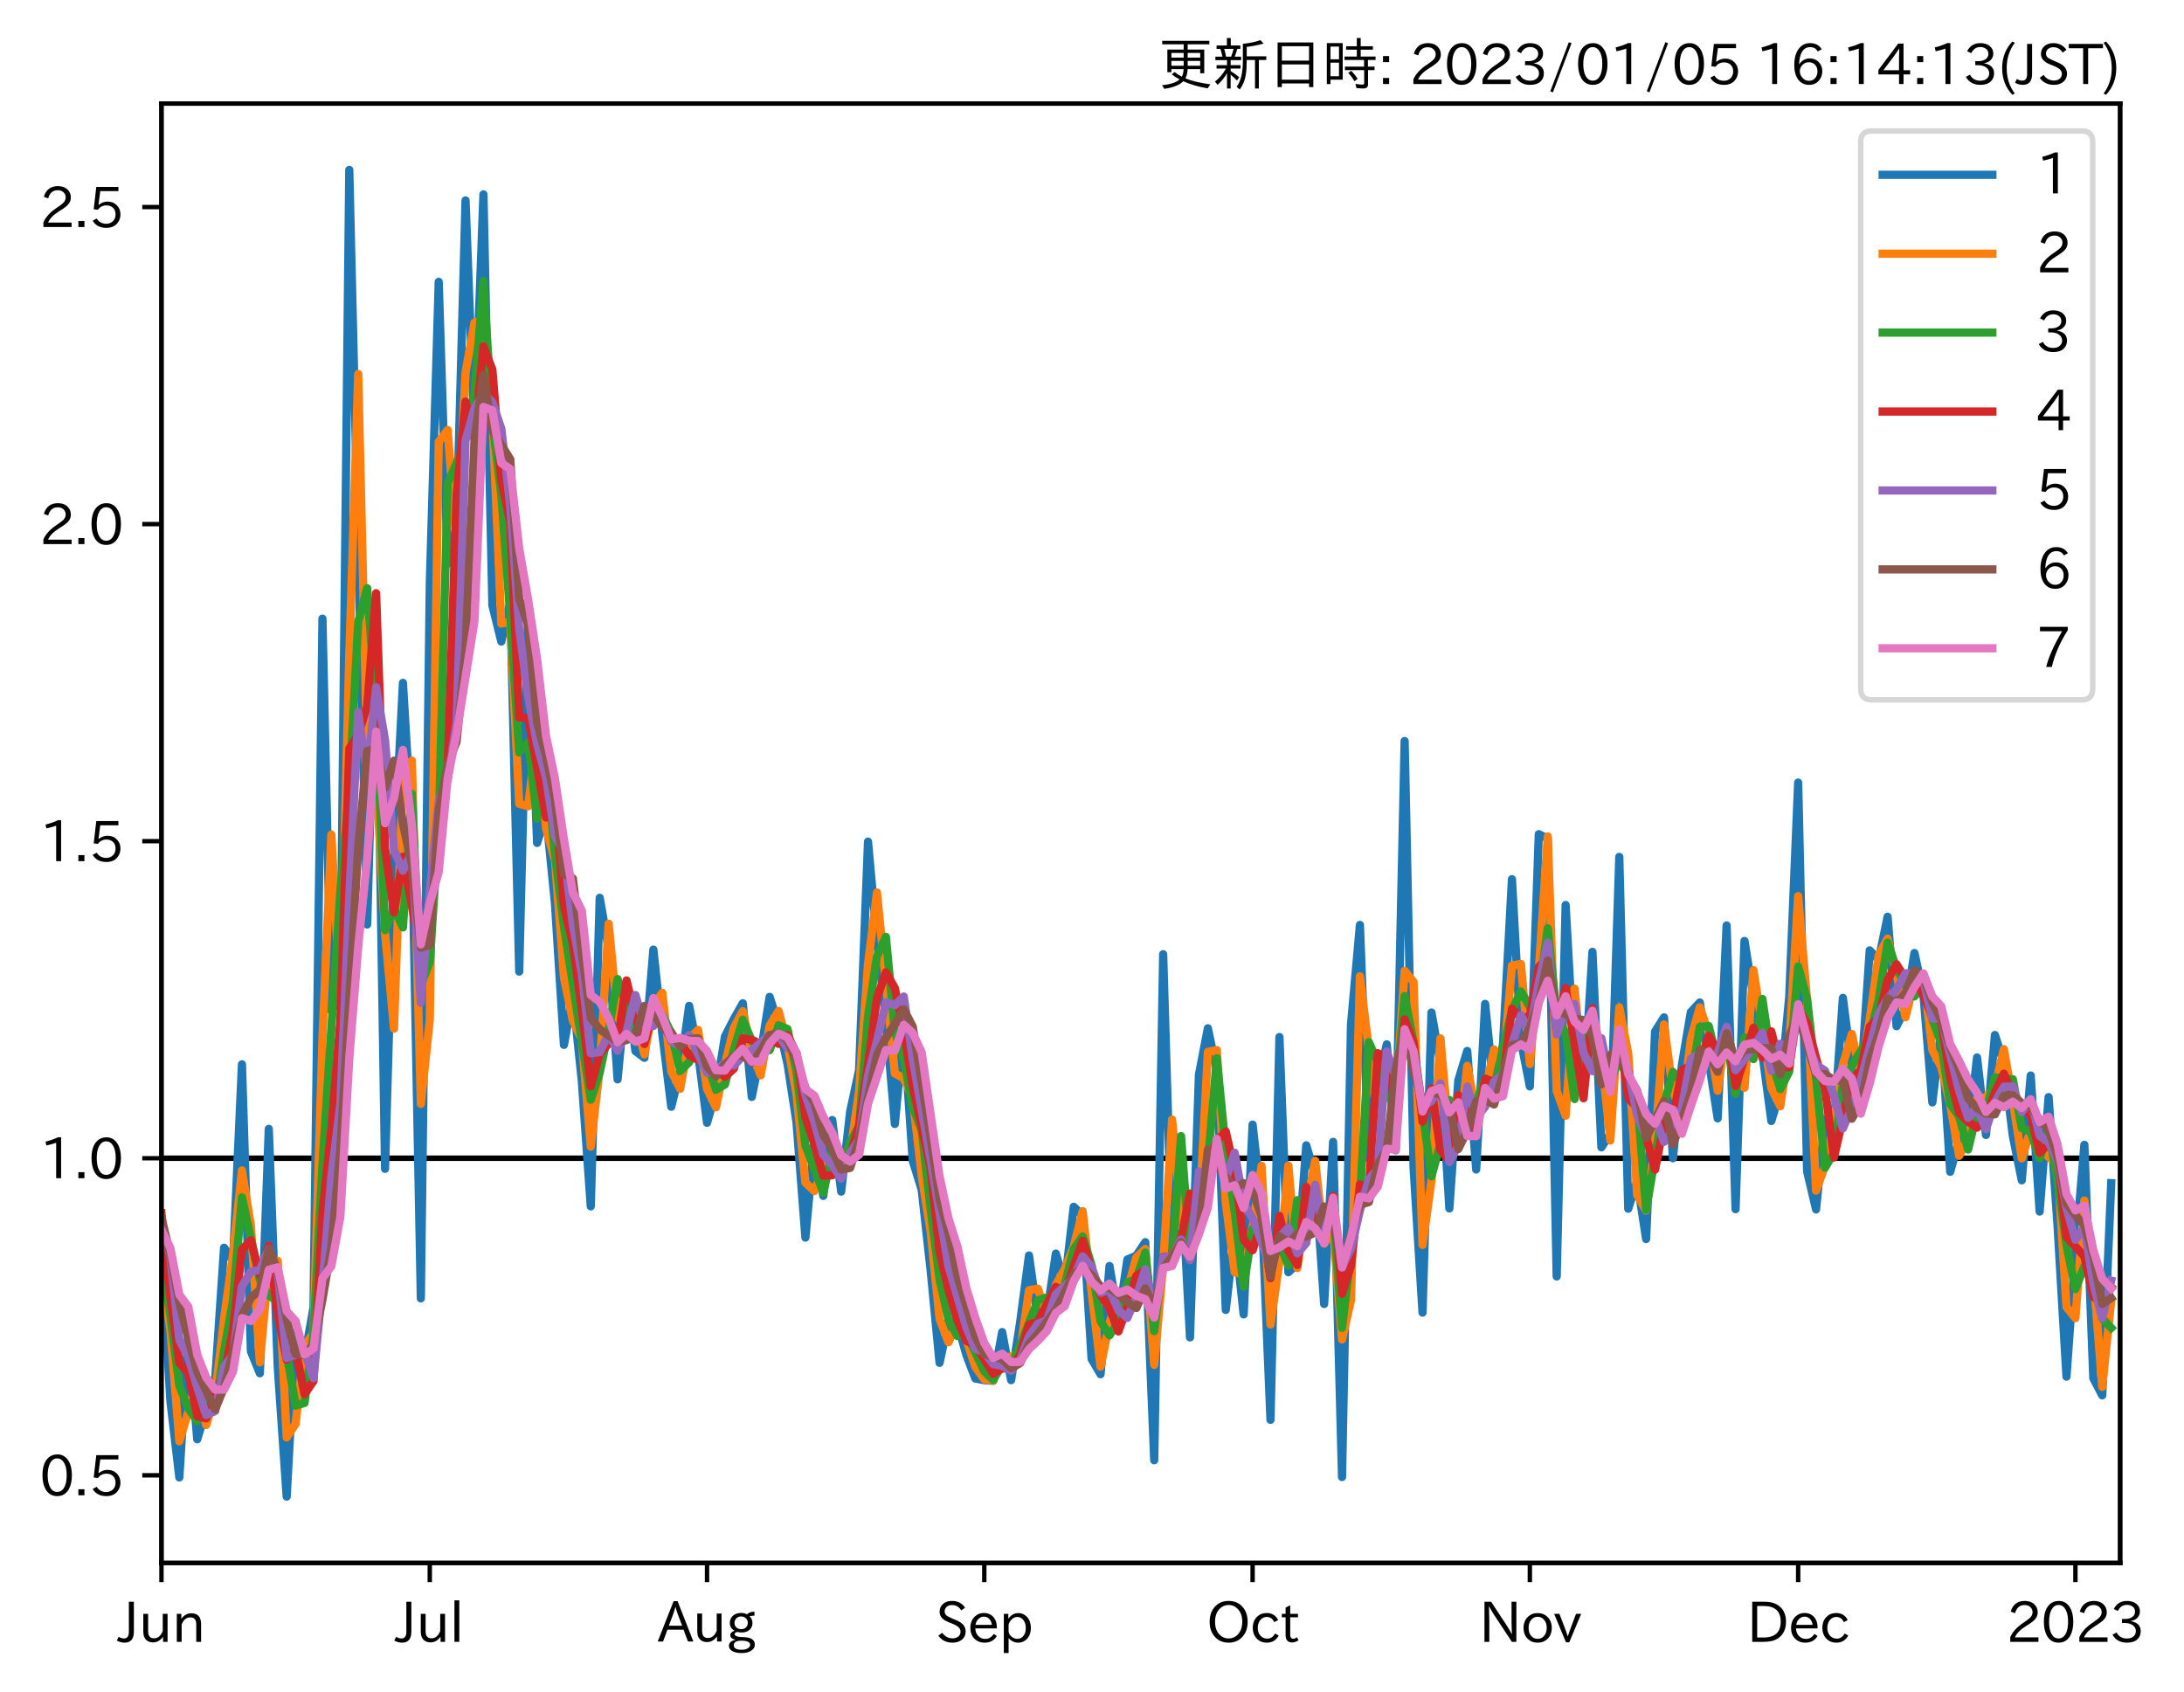 <?xml version="1.0" encoding="utf-8" standalone="no"?>
<!DOCTYPE svg PUBLIC "-//W3C//DTD SVG 1.1//EN"
  "http://www.w3.org/Graphics/SVG/1.1/DTD/svg11.dtd">
<svg xmlns:xlink="http://www.w3.org/1999/xlink" width="398.203pt" height="308.582pt" viewBox="0 0 398.203 308.582" xmlns="http://www.w3.org/2000/svg" version="1.1">
 <defs>
  <style type="text/css">*{stroke-linejoin: round; stroke-linecap: butt}</style>
 </defs>
 <g id="figure_1">
  <g id="patch_1">
   <path d="M 0 308.582 
L 398.203 308.582 
L 398.203 0 
L 0 0 
z
" style="fill: #ffffff"/>
  </g>
  <g id="axes_1">
   <g id="patch_2">
    <path d="M 29.439 284.991 
L 386.559 284.991 
L 386.559 18.879 
L 29.439 18.879 
z
" style="fill: #ffffff"/>
   </g>
   <g id="line2d_1">
    <path d="M 29.439 211.199 
L 386.559 211.199 
" clip-path="url(#p2ec89628b9)" style="fill: none; stroke: #000000; stroke-linecap: square"/>
   </g>
   <g id="matplotlib.axis_1">
    <g id="xtick_1">
     <g id="line2d_2">
      <defs>
       <path id="m085fdd98e3" d="M 0 0 
L 0 3.5 
" style="stroke: #000000; stroke-width: 0.8"/>
      </defs>
      <g>
       <use xlink:href="#m085fdd98e3" x="29.439" y="284.991" style="stroke: #000000; stroke-width: 0.8"/>
      </g>
     </g>
     <g id="text_1">
      <!-- Jun -->
      <g transform="translate(21.499 299.482) scale(0.1 -0.1)">
       <defs>
        <path id="IPAexGothic-4a" d="M 1819 4634 
L 1819 1234 
Q 1819 -31 763 -31 
Q 303 -31 -125 209 
L 84 644 
Q 378 447 694 447 
Q 1250 447 1250 1203 
L 1250 4634 
L 1819 4634 
z
" transform="scale(0.016)"/>
        <path id="IPAexGothic-75" d="M 3284 63 
L 2772 63 
L 2772 644 
Q 2300 0 1625 0 
Q 1072 0 763 375 
Q 519 678 519 1241 
L 519 3250 
L 1069 3250 
L 1069 1259 
Q 1069 466 1734 466 
Q 2406 466 2734 1291 
L 2734 3250 
L 3284 3250 
L 3284 63 
z
" transform="scale(0.016)"/>
        <path id="IPAexGothic-6e" d="M 3328 63 
L 2778 63 
L 2778 2041 
Q 2778 2853 2106 2853 
Q 1428 2853 1113 2041 
L 1113 63 
L 563 63 
L 563 3250 
L 1075 3250 
L 1075 2675 
Q 1525 3316 2222 3316 
Q 3328 3316 3328 2072 
L 3328 63 
z
" transform="scale(0.016)"/>
       </defs>
       <use xlink:href="#IPAexGothic-4a"/>
       <use xlink:href="#IPAexGothic-75" x="37.988"/>
       <use xlink:href="#IPAexGothic-6e" x="98.389"/>
      </g>
     </g>
    </g>
    <g id="xtick_2">
     <g id="line2d_3">
      <g>
       <use xlink:href="#m085fdd98e3" x="78.36" y="284.991" style="stroke: #000000; stroke-width: 0.8"/>
      </g>
     </g>
     <g id="text_2">
      <!-- Jul -->
      <g transform="translate(72.09 299.482) scale(0.1 -0.1)">
       <defs>
        <path id="IPAexGothic-6c" d="M 1131 63 
L 581 63 
L 581 4794 
L 1131 4794 
L 1131 63 
z
" transform="scale(0.016)"/>
       </defs>
       <use xlink:href="#IPAexGothic-4a"/>
       <use xlink:href="#IPAexGothic-75" x="37.988"/>
       <use xlink:href="#IPAexGothic-6c" x="98.389"/>
      </g>
     </g>
    </g>
    <g id="xtick_3">
     <g id="line2d_4">
      <g>
       <use xlink:href="#m085fdd98e3" x="128.911" y="284.991" style="stroke: #000000; stroke-width: 0.8"/>
      </g>
     </g>
     <g id="text_3">
      <!-- Aug -->
      <g transform="translate(119.929 299.424) scale(0.1 -0.1)">
       <defs>
        <path id="IPAexGothic-41" d="M 4056 63 
L 3444 63 
L 2938 1409 
L 1100 1409 
L 603 63 
L -6 63 
L 1806 4666 
L 2259 4666 
L 4056 63 
z
M 2778 1863 
L 2316 3078 
Q 2125 3588 2028 4000 
L 2009 4000 
Q 1897 3563 1716 3078 
L 1263 1863 
L 2778 1863 
z
" transform="scale(0.016)"/>
        <path id="IPAexGothic-67" d="M 1331 1150 
Q 1006 1122 1006 900 
Q 1006 613 1763 575 
L 2131 556 
Q 3303 497 3303 -294 
Q 3303 -700 2925 -959 
Q 2519 -1253 1794 -1253 
Q 1138 -1253 738 -1028 
Q 353 -809 353 -428 
Q 353 84 1075 247 
L 1075 269 
Q 506 413 506 778 
Q 506 1116 994 1297 
Q 456 1575 456 2181 
Q 456 2650 769 2963 
Q 1128 3322 1738 3322 
Q 2125 3322 2422 3153 
Q 2650 3453 3259 3463 
L 3259 3013 
Q 2838 3003 2703 2938 
Q 3034 2613 3034 2169 
Q 3034 1728 2734 1425 
Q 2400 1094 1813 1094 
Q 1563 1094 1331 1150 
z
M 1734 2919 
Q 1409 2919 1197 2706 
Q 988 2497 988 2181 
Q 988 1872 1184 1684 
Q 1397 1472 1756 1472 
Q 2094 1472 2297 1678 
Q 2503 1881 2503 2203 
Q 2503 2497 2297 2700 
Q 2081 2919 1734 2919 
z
M 1753 159 
Q 903 159 903 -366 
Q 903 -875 1800 -875 
Q 2378 -875 2638 -606 
Q 2772 -481 2772 -313 
Q 2772 159 1753 159 
z
" transform="scale(0.016)"/>
       </defs>
       <use xlink:href="#IPAexGothic-41"/>
       <use xlink:href="#IPAexGothic-75" x="63.721"/>
       <use xlink:href="#IPAexGothic-67" x="124.121"/>
      </g>
     </g>
    </g>
    <g id="xtick_4">
     <g id="line2d_5">
      <g>
       <use xlink:href="#m085fdd98e3" x="179.462" y="284.991" style="stroke: #000000; stroke-width: 0.8"/>
      </g>
     </g>
     <g id="text_4">
      <!-- Sep -->
      <g transform="translate(170.587 299.482) scale(0.1 -0.1)">
       <defs>
        <path id="IPAexGothic-53" d="M 2919 3641 
Q 2563 4259 1853 4259 
Q 1453 4259 1213 4009 
Q 1028 3803 1028 3534 
Q 1028 3238 1266 3047 
Q 1444 2913 1984 2688 
L 2200 2597 
Q 2925 2306 3191 1953 
Q 3422 1644 3422 1259 
Q 3422 644 2969 288 
Q 2559 -31 1931 -31 
Q 881 -31 313 766 
L 753 1100 
Q 1203 459 1938 459 
Q 2288 459 2534 625 
Q 2841 847 2841 1216 
Q 2841 1503 2616 1728 
Q 2375 1959 1728 2206 
L 1541 2278 
Q 453 2694 453 3481 
Q 453 4006 806 4347 
Q 1203 4725 1863 4725 
Q 2841 4725 3359 3956 
L 2919 3641 
z
" transform="scale(0.016)"/>
        <path id="IPAexGothic-65" d="M 863 1594 
Q 891 1041 1209 722 
Q 1534 397 1997 397 
Q 2606 397 2963 966 
L 3322 728 
Q 2869 -31 1931 -31 
Q 1222 -31 766 422 
Q 306 884 306 1641 
Q 306 2444 788 2925 
Q 1216 3353 1856 3353 
Q 2459 3353 2866 2956 
Q 3322 2494 3322 1722 
L 3322 1594 
L 863 1594 
z
M 2756 1997 
Q 2709 2431 2450 2681 
Q 2194 2938 1844 2938 
Q 1438 2938 1150 2591 
Q 953 2356 894 1997 
L 2756 1997 
z
" transform="scale(0.016)"/>
        <path id="IPAexGothic-70" d="M 1075 2688 
Q 1525 3341 2206 3341 
Q 2769 3341 3172 2938 
Q 3641 2469 3641 1644 
Q 3641 841 3178 372 
Q 2775 -31 2200 -31 
Q 1569 -31 1106 497 
L 1106 -1216 
L 563 -1216 
L 563 3250 
L 1075 3250 
L 1075 2688 
z
M 1106 1950 
L 1106 1291 
Q 1106 897 1516 600 
Q 1791 403 2106 403 
Q 2469 403 2725 659 
Q 3066 997 3066 1631 
Q 3066 2200 2784 2559 
Q 2503 2900 2100 2900 
Q 1656 2900 1338 2484 
Q 1106 2184 1106 1950 
z
" transform="scale(0.016)"/>
       </defs>
       <use xlink:href="#IPAexGothic-53"/>
       <use xlink:href="#IPAexGothic-65" x="58.496"/>
       <use xlink:href="#IPAexGothic-70" x="115.381"/>
      </g>
     </g>
    </g>
    <g id="xtick_5">
     <g id="line2d_6">
      <g>
       <use xlink:href="#m085fdd98e3" x="228.383" y="284.991" style="stroke: #000000; stroke-width: 0.8"/>
      </g>
     </g>
     <g id="text_5">
      <!-- Oct -->
      <g transform="translate(219.947 299.482) scale(0.1 -0.1)">
       <defs>
        <path id="IPAexGothic-4f" d="M 2541 4725 
Q 3456 4725 4044 4138 
Q 4709 3472 4709 2331 
Q 4709 1219 4031 550 
Q 3450 -31 2541 -31 
Q 1638 -31 1056 550 
Q 378 1219 378 2356 
Q 378 3469 1044 4138 
Q 1631 4725 2541 4725 
z
M 2541 4266 
Q 1953 4266 1531 3844 
Q 994 3303 994 2350 
Q 994 1391 1531 863 
Q 1947 447 2541 447 
Q 3131 447 3556 863 
Q 4094 1400 4094 2375 
Q 4094 3297 3550 3844 
Q 3138 4266 2541 4266 
z
" transform="scale(0.016)"/>
        <path id="IPAexGothic-63" d="M 3269 784 
Q 2834 -31 1900 -31 
Q 1228 -31 788 409 
Q 313 891 313 1663 
Q 313 2428 788 2913 
Q 1222 3347 1881 3347 
Q 2813 3347 3206 2541 
L 2763 2309 
Q 2484 2900 1900 2900 
Q 1516 2900 1234 2619 
Q 881 2266 881 1650 
Q 881 1069 1222 728 
Q 1522 428 1956 428 
Q 2547 428 2847 1016 
L 3269 784 
z
" transform="scale(0.016)"/>
        <path id="IPAexGothic-74" d="M 2125 241 
Q 1769 -6 1397 -6 
Q 653 -6 653 831 
L 653 2859 
L 219 2859 
L 219 3250 
L 653 3250 
L 653 3966 
L 1178 4228 
L 1178 3250 
L 2063 3250 
L 2063 2859 
L 1178 2859 
L 1178 906 
Q 1178 416 1513 416 
Q 1738 416 1941 588 
L 2125 241 
z
" transform="scale(0.016)"/>
       </defs>
       <use xlink:href="#IPAexGothic-4f"/>
       <use xlink:href="#IPAexGothic-63" x="79.688"/>
       <use xlink:href="#IPAexGothic-74" x="134.082"/>
      </g>
     </g>
    </g>
    <g id="xtick_6">
     <g id="line2d_7">
      <g>
       <use xlink:href="#m085fdd98e3" x="278.934" y="284.991" style="stroke: #000000; stroke-width: 0.8"/>
      </g>
     </g>
     <g id="text_6">
      <!-- Nov -->
      <g transform="translate(269.685 299.482) scale(0.1 -0.1)">
       <defs>
        <path id="IPAexGothic-4e" d="M 4244 63 
L 3731 63 
L 1697 3150 
Q 1466 3500 1141 4097 
L 1116 4097 
L 1128 3797 
Q 1159 2803 1159 2469 
L 1159 63 
L 609 63 
L 609 4634 
L 1366 4634 
L 3113 1978 
Q 3453 1447 3713 966 
L 3738 966 
Q 3694 1897 3694 2469 
L 3694 4634 
L 4244 4634 
L 4244 63 
z
" transform="scale(0.016)"/>
        <path id="IPAexGothic-6f" d="M 1919 3341 
Q 2594 3341 3056 2888 
Q 3531 2413 3531 1638 
Q 3531 888 3066 422 
Q 2609 -31 1919 -31 
Q 1228 -31 781 416 
Q 313 881 313 1656 
Q 313 2413 788 2888 
Q 1241 3341 1919 3341 
z
M 1919 2919 
Q 1519 2919 1241 2631 
Q 888 2278 888 1650 
Q 888 1031 1234 684 
Q 1516 403 1919 403 
Q 2331 403 2609 691 
Q 2956 1038 2956 1672 
Q 2956 2269 2603 2631 
Q 2316 2919 1919 2919 
z
" transform="scale(0.016)"/>
        <path id="IPAexGothic-76" d="M 3103 3250 
L 1747 6 
L 1375 6 
L 25 3250 
L 628 3250 
L 1338 1388 
L 1522 844 
L 1569 703 
L 1588 703 
Q 1641 884 1822 1388 
L 2516 3250 
L 3103 3250 
z
" transform="scale(0.016)"/>
       </defs>
       <use xlink:href="#IPAexGothic-4e"/>
       <use xlink:href="#IPAexGothic-6f" x="75.977"/>
       <use xlink:href="#IPAexGothic-76" x="136.377"/>
      </g>
     </g>
    </g>
    <g id="xtick_7">
     <g id="line2d_8">
      <g>
       <use xlink:href="#m085fdd98e3" x="327.854" y="284.991" style="stroke: #000000; stroke-width: 0.8"/>
      </g>
     </g>
     <g id="text_7">
      <!-- Dec -->
      <g transform="translate(318.506 299.482) scale(0.1 -0.1)">
       <defs>
        <path id="IPAexGothic-44" d="M 609 4634 
L 1984 4634 
Q 3159 4634 3791 4050 
Q 4456 3444 4456 2356 
Q 4456 1047 3516 441 
Q 2925 63 1941 63 
L 609 63 
L 609 4634 
z
M 1172 556 
L 1894 556 
Q 3853 556 3853 2356 
Q 3853 4147 1928 4147 
L 1172 4147 
L 1172 556 
z
" transform="scale(0.016)"/>
       </defs>
       <use xlink:href="#IPAexGothic-44"/>
       <use xlink:href="#IPAexGothic-65" x="75.684"/>
       <use xlink:href="#IPAexGothic-63" x="132.568"/>
      </g>
     </g>
    </g>
    <g id="xtick_8">
     <g id="line2d_9">
      <g>
       <use xlink:href="#m085fdd98e3" x="378.406" y="284.991" style="stroke: #000000; stroke-width: 0.8"/>
      </g>
     </g>
     <g id="text_8">
      <!-- 2023 -->
      <g transform="translate(365.809 299.482) scale(0.1 -0.1)">
       <defs>
        <path id="IPAexGothic-32" d="M 3659 63 
L 447 63 
L 447 594 
Q 825 1475 1894 2203 
L 2072 2322 
Q 2619 2697 2791 2906 
Q 2988 3153 2988 3444 
Q 2988 3772 2756 4003 
Q 2500 4259 2084 4259 
Q 1250 4259 991 3328 
L 497 3506 
Q 853 4725 2116 4725 
Q 2806 4725 3216 4316 
Q 3575 3947 3575 3425 
Q 3575 3038 3344 2722 
Q 3131 2416 2366 1938 
L 2231 1856 
Q 1256 1253 978 569 
L 3659 569 
L 3659 63 
z
" transform="scale(0.016)"/>
        <path id="IPAexGothic-30" d="M 2038 4725 
Q 2881 4725 3334 3944 
Q 3694 3325 3694 2344 
Q 3694 1372 3334 741 
Q 2888 -31 2016 -31 
Q 1147 -31 700 741 
Q 341 1372 341 2350 
Q 341 3713 1000 4334 
Q 1419 4725 2038 4725 
z
M 2016 4266 
Q 1516 4266 1228 3759 
Q 934 3247 934 2344 
Q 934 1456 1222 947 
Q 1513 447 2016 447 
Q 2619 447 2909 1153 
Q 3100 1622 3100 2375 
Q 3100 3256 2806 3759 
Q 2509 4266 2016 4266 
z
" transform="scale(0.016)"/>
        <path id="IPAexGothic-33" d="M 2381 2419 
Q 3506 2216 3506 1278 
Q 3506 716 3128 356 
Q 2709 -31 1944 -31 
Q 797 -31 288 881 
L 756 1131 
Q 1109 441 1938 441 
Q 2425 441 2694 691 
Q 2950 928 2950 1291 
Q 2950 1719 2566 1978 
Q 2216 2213 1644 2213 
L 1363 2213 
L 1363 2669 
L 1656 2669 
Q 2231 2669 2534 2888 
Q 2859 3119 2859 3509 
Q 2859 3934 2494 4138 
Q 2259 4278 1931 4278 
Q 1238 4278 903 3578 
L 434 3803 
Q 897 4725 1938 4725 
Q 2597 4725 3006 4394 
Q 3416 4069 3416 3534 
Q 3416 3028 3019 2706 
Q 2763 2500 2381 2444 
L 2381 2419 
z
" transform="scale(0.016)"/>
       </defs>
       <use xlink:href="#IPAexGothic-32"/>
       <use xlink:href="#IPAexGothic-30" x="62.988"/>
       <use xlink:href="#IPAexGothic-32" x="125.977"/>
       <use xlink:href="#IPAexGothic-33" x="188.965"/>
      </g>
     </g>
    </g>
   </g>
   <g id="matplotlib.axis_2">
    <g id="ytick_1">
     <g id="line2d_10">
      <defs>
       <path id="mc5195b66a6" d="M 0 0 
L -3.5 0 
" style="stroke: #000000; stroke-width: 0.8"/>
      </defs>
      <g>
       <use xlink:href="#mc5195b66a6" x="29.439" y="269.015" style="stroke: #000000; stroke-width: 0.8"/>
      </g>
     </g>
     <g id="text_9">
      <!-- 0.5 -->
      <g transform="translate(7.2 272.76) scale(0.1 -0.1)">
       <defs>
        <path id="IPAexGothic-2e" d="M 1184 63 
L 494 63 
L 494 753 
L 1184 753 
L 1184 63 
z
" transform="scale(0.016)"/>
        <path id="IPAexGothic-35" d="M 1178 2603 
Q 1634 2963 2172 2963 
Q 2816 2963 3241 2528 
Q 3638 2113 3638 1497 
Q 3638 938 3297 513 
Q 2869 -31 2031 -31 
Q 959 -31 469 784 
L 938 1028 
Q 1309 434 2013 434 
Q 2466 434 2769 716 
Q 3081 1013 3081 1503 
Q 3081 1966 2806 2241 
Q 2519 2528 2056 2528 
Q 1406 2528 1072 2028 
L 591 2091 
L 884 4634 
L 3406 4634 
L 3406 4153 
L 1341 4153 
L 1134 2603 
L 1178 2603 
z
" transform="scale(0.016)"/>
       </defs>
       <use xlink:href="#IPAexGothic-30"/>
       <use xlink:href="#IPAexGothic-2e" x="62.988"/>
       <use xlink:href="#IPAexGothic-35" x="89.404"/>
      </g>
     </g>
    </g>
    <g id="ytick_2">
     <g id="line2d_11">
      <g>
       <use xlink:href="#mc5195b66a6" x="29.439" y="211.199" style="stroke: #000000; stroke-width: 0.8"/>
      </g>
     </g>
     <g id="text_10">
      <!-- 1.0 -->
      <g transform="translate(7.2 214.944) scale(0.1 -0.1)">
       <defs>
        <path id="IPAexGothic-31" d="M 2463 63 
L 1900 63 
L 1900 4103 
Q 1372 3922 788 3797 
L 684 4231 
Q 1519 4441 2106 4731 
L 2463 4731 
L 2463 63 
z
" transform="scale(0.016)"/>
       </defs>
       <use xlink:href="#IPAexGothic-31"/>
       <use xlink:href="#IPAexGothic-2e" x="62.988"/>
       <use xlink:href="#IPAexGothic-30" x="89.404"/>
      </g>
     </g>
    </g>
    <g id="ytick_3">
     <g id="line2d_12">
      <g>
       <use xlink:href="#mc5195b66a6" x="29.439" y="153.383" style="stroke: #000000; stroke-width: 0.8"/>
      </g>
     </g>
     <g id="text_11">
      <!-- 1.5 -->
      <g transform="translate(7.2 157.129) scale(0.1 -0.1)">
       <use xlink:href="#IPAexGothic-31"/>
       <use xlink:href="#IPAexGothic-2e" x="62.988"/>
       <use xlink:href="#IPAexGothic-35" x="89.404"/>
      </g>
     </g>
    </g>
    <g id="ytick_4">
     <g id="line2d_13">
      <g>
       <use xlink:href="#mc5195b66a6" x="29.439" y="95.568" style="stroke: #000000; stroke-width: 0.8"/>
      </g>
     </g>
     <g id="text_12">
      <!-- 2.0 -->
      <g transform="translate(7.2 99.313) scale(0.1 -0.1)">
       <use xlink:href="#IPAexGothic-32"/>
       <use xlink:href="#IPAexGothic-2e" x="62.988"/>
       <use xlink:href="#IPAexGothic-30" x="89.404"/>
      </g>
     </g>
    </g>
    <g id="ytick_5">
     <g id="line2d_14">
      <g>
       <use xlink:href="#mc5195b66a6" x="29.439" y="37.752" style="stroke: #000000; stroke-width: 0.8"/>
      </g>
     </g>
     <g id="text_13">
      <!-- 2.5 -->
      <g transform="translate(7.2 41.498) scale(0.1 -0.1)">
       <use xlink:href="#IPAexGothic-32"/>
       <use xlink:href="#IPAexGothic-2e" x="62.988"/>
       <use xlink:href="#IPAexGothic-35" x="89.404"/>
      </g>
     </g>
    </g>
   </g>
   <g id="line2d_15">
    <path d="M 29.439 227.412 
L 31.07 255.472 
L 32.7 269.406 
L 34.331 242.946 
L 35.962 262.441 
L 39.223 251.639 
L 40.854 227.515 
L 42.485 229.941 
L 44.115 194.078 
L 45.746 246.404 
L 47.377 250.412 
L 49.007 205.847 
L 50.638 249.191 
L 52.269 272.895 
L 53.899 243.091 
L 55.53 247.56 
L 57.161 238.429 
L 58.791 112.81 
L 60.422 184.323 
L 62.053 181.499 
L 63.683 30.975 
L 66.945 168.571 
L 68.576 110.868 
L 70.206 213.126 
L 71.837 156.294 
L 73.468 124.518 
L 75.098 151.875 
L 76.729 236.752 
L 78.36 106.655 
L 79.99 51.387 
L 81.621 102.788 
L 83.252 95.926 
L 84.882 36.543 
L 86.513 79.378 
L 88.144 35.44 
L 89.774 110.397 
L 91.405 116.98 
L 93.036 109.726 
L 94.666 177.161 
L 96.297 110.815 
L 97.928 153.702 
L 99.559 148.461 
L 101.189 164.812 
L 102.82 190.526 
L 104.451 181.526 
L 106.081 197.097 
L 107.712 219.977 
L 109.343 163.71 
L 110.973 173.022 
L 112.604 196.818 
L 114.235 179.527 
L 115.865 191.661 
L 117.496 192.888 
L 119.127 173.159 
L 120.757 188.502 
L 122.388 201.809 
L 124.019 195.198 
L 125.649 183.412 
L 127.28 192.047 
L 128.911 204.738 
L 130.542 199.026 
L 132.172 189.017 
L 133.803 185.81 
L 135.434 182.942 
L 137.064 200.02 
L 138.695 192.032 
L 140.326 181.775 
L 141.956 186.871 
L 143.587 193.984 
L 145.218 204.601 
L 146.848 225.669 
L 148.479 207.99 
L 150.11 218.057 
L 151.74 204.233 
L 153.371 217.282 
L 155.002 202.721 
L 156.632 195.142 
L 158.263 153.461 
L 159.894 171.531 
L 161.525 185.829 
L 163.155 204.95 
L 164.786 187.736 
L 166.417 211.671 
L 168.047 216.921 
L 169.678 231.588 
L 171.309 248.51 
L 172.939 240.826 
L 174.57 241.3 
L 176.201 247.073 
L 177.831 251.368 
L 179.462 251.669 
L 181.093 251.785 
L 182.723 242.9 
L 184.354 251.663 
L 185.985 241.186 
L 187.616 228.93 
L 189.246 240.67 
L 190.877 239.69 
L 192.508 228.587 
L 194.138 234.115 
L 195.769 220.054 
L 197.4 221.634 
L 199.03 247.789 
L 200.661 250.578 
L 202.292 230.848 
L 203.922 240.571 
L 205.553 229.668 
L 207.184 228.965 
L 208.814 226.507 
L 210.445 266.268 
L 212.076 173.995 
L 213.706 228.352 
L 215.337 212.968 
L 216.968 243.864 
L 218.599 195.951 
L 220.229 187.501 
L 221.86 195.33 
L 223.491 238.856 
L 225.121 224.564 
L 226.752 239.675 
L 228.383 205.067 
L 230.013 219.658 
L 231.644 258.894 
L 233.275 189.096 
L 234.905 231.989 
L 236.536 230.452 
L 238.167 208.849 
L 239.797 214.413 
L 241.428 237.775 
L 243.059 208.216 
L 244.689 269.329 
L 246.32 186.857 
L 247.951 168.653 
L 249.582 211.199 
L 251.212 197.903 
L 252.843 190.428 
L 254.474 209.746 
L 256.104 135.124 
L 257.735 212.926 
L 259.366 239.344 
L 260.996 184.632 
L 262.627 193.893 
L 264.258 220.352 
L 265.888 197.002 
L 267.519 191.634 
L 269.15 213.254 
L 270.78 183.049 
L 272.411 199.198 
L 274.042 190.347 
L 275.672 160.31 
L 277.303 189.784 
L 278.934 198.104 
L 280.565 152.111 
L 282.195 152.92 
L 283.826 232.748 
L 285.457 165.024 
L 287.087 194.086 
L 288.718 199.838 
L 290.349 173.565 
L 291.979 209.205 
L 293.61 206.691 
L 295.241 156.25 
L 296.871 220.403 
L 298.502 215.285 
L 300.133 225.924 
L 301.763 188.099 
L 303.394 185.512 
L 305.025 211.199 
L 306.656 194.16 
L 308.286 184.552 
L 309.917 182.799 
L 313.178 203.93 
L 314.809 168.757 
L 316.44 220.491 
L 318.07 171.577 
L 321.332 192.116 
L 322.962 204.403 
L 324.593 198.988 
L 326.224 181.777 
L 327.854 142.697 
L 329.485 213.581 
L 331.116 220.53 
L 332.746 204.081 
L 334.377 205.292 
L 336.008 181.962 
L 337.639 194.794 
L 339.269 197.433 
L 340.9 173.296 
L 342.531 175.045 
L 344.161 167.162 
L 345.792 187.121 
L 347.423 183.834 
L 349.053 173.778 
L 350.684 181.239 
L 352.315 201.02 
L 353.945 187.829 
L 355.576 213.669 
L 357.207 207.769 
L 358.837 207.295 
L 360.468 192.832 
L 362.099 206.958 
L 363.729 188.728 
L 365.36 193.851 
L 366.991 207.103 
L 368.622 215.224 
L 370.252 196.114 
L 371.883 220.92 
L 373.514 200.047 
L 375.144 223.444 
L 376.775 251.025 
L 378.406 228.181 
L 380.036 208.755 
L 381.667 251.311 
L 383.298 254.432 
L 384.928 215.743 
L 384.928 215.743 
" clip-path="url(#p2ec89628b9)" style="fill: none; stroke: #1f77b4; stroke-width: 1.5; stroke-linecap: square"/>
   </g>
   <g id="line2d_16">
    <path d="M 29.439 230.93 
L 31.07 242.602 
L 32.7 262.817 
L 34.331 257.426 
L 35.962 253.337 
L 37.592 259.836 
L 39.223 254.434 
L 40.854 240.415 
L 42.485 228.735 
L 44.115 213.418 
L 45.746 223.502 
L 47.377 248.433 
L 49.007 230.677 
L 50.638 229.913 
L 52.269 262.12 
L 53.899 259.625 
L 55.53 245.356 
L 57.161 243.119 
L 58.791 189.282 
L 60.422 152.19 
L 62.053 182.918 
L 63.683 119.473 
L 65.314 68.197 
L 66.945 137.67 
L 68.576 141.957 
L 70.206 170.127 
L 71.837 187.58 
L 73.468 141.084 
L 75.098 138.693 
L 76.729 201.293 
L 78.36 186 
L 79.99 80.567 
L 81.621 78.414 
L 83.252 99.383 
L 84.882 67.932 
L 86.513 58.815 
L 88.144 58.306 
L 89.774 75.699 
L 91.405 113.714 
L 93.036 113.384 
L 94.666 146.57 
L 96.297 147.022 
L 97.928 133.444 
L 99.559 151.101 
L 101.189 156.833 
L 102.82 178.224 
L 104.451 186.098 
L 106.081 189.532 
L 107.712 209.091 
L 109.343 194.808 
L 110.973 168.435 
L 112.604 185.419 
L 114.235 188.442 
L 115.865 185.725 
L 117.496 192.276 
L 119.127 183.362 
L 120.757 181.032 
L 122.388 195.324 
L 124.019 198.546 
L 125.649 189.431 
L 127.28 187.797 
L 128.911 198.549 
L 130.542 201.914 
L 132.172 194.115 
L 133.803 187.422 
L 135.434 184.383 
L 137.064 191.751 
L 138.695 196.087 
L 140.326 186.998 
L 141.956 184.346 
L 143.587 190.474 
L 145.218 199.403 
L 146.848 215.633 
L 148.479 217.185 
L 150.11 213.135 
L 151.74 211.352 
L 153.371 210.941 
L 155.002 210.229 
L 156.632 198.987 
L 158.263 175.732 
L 159.894 162.745 
L 163.155 195.738 
L 164.786 196.627 
L 166.417 200.268 
L 168.047 214.327 
L 169.678 224.517 
L 171.309 240.462 
L 172.939 244.758 
L 174.57 241.063 
L 176.201 244.236 
L 177.831 249.25 
L 179.462 251.519 
L 181.093 251.727 
L 182.723 247.467 
L 184.354 247.402 
L 185.985 246.596 
L 187.616 235.263 
L 189.246 234.987 
L 190.877 240.182 
L 192.508 234.305 
L 194.138 231.391 
L 195.769 227.332 
L 197.4 220.847 
L 199.03 235.645 
L 200.661 249.196 
L 202.292 241.28 
L 203.922 235.839 
L 205.553 235.282 
L 207.184 229.317 
L 208.814 227.744 
L 210.445 248.883 
L 212.076 230.621 
L 213.706 204.148 
L 215.337 220.939 
L 216.968 229.636 
L 218.599 222.626 
L 220.229 191.792 
L 221.86 191.472 
L 223.491 219.272 
L 225.121 231.979 
L 226.752 232.421 
L 228.383 223.814 
L 230.013 212.595 
L 231.644 241.502 
L 233.275 230.098 
L 234.905 212.537 
L 236.536 231.223 
L 238.167 220.196 
L 239.797 211.665 
L 241.428 226.774 
L 243.059 224.053 
L 244.689 244.244 
L 246.32 237.116 
L 247.951 178.033 
L 251.212 204.732 
L 252.843 194.218 
L 254.474 200.456 
L 256.104 177.011 
L 257.735 179.06 
L 259.366 227.005 
L 260.996 215.294 
L 262.627 189.34 
L 264.258 207.855 
L 265.888 209.255 
L 267.519 194.345 
L 269.15 202.915 
L 270.78 199.041 
L 272.411 191.364 
L 274.042 194.847 
L 275.672 176.075 
L 277.303 175.764 
L 278.934 194.009 
L 280.565 176.86 
L 282.195 152.516 
L 283.826 198.917 
L 285.457 203.449 
L 287.087 180.274 
L 288.718 196.994 
L 290.349 187.319 
L 291.979 192.563 
L 293.61 207.955 
L 295.241 183.675 
L 296.871 192.092 
L 298.502 217.874 
L 300.133 220.738 
L 301.763 208.514 
L 303.394 186.811 
L 305.025 198.999 
L 306.656 202.972 
L 308.286 189.44 
L 309.917 183.678 
L 311.548 188.335 
L 313.178 198.897 
L 314.809 187.449 
L 316.44 197.18 
L 318.07 198.341 
L 319.701 176.895 
L 321.332 187.164 
L 322.962 198.406 
L 324.593 201.725 
L 326.224 190.654 
L 327.854 163.401 
L 329.485 182.425 
L 331.116 217.11 
L 332.746 212.601 
L 334.377 204.688 
L 336.008 194.139 
L 337.639 188.527 
L 339.269 196.12 
L 340.9 185.88 
L 342.531 174.173 
L 344.161 171.154 
L 345.792 177.474 
L 347.423 185.487 
L 349.053 178.892 
L 350.684 177.555 
L 352.315 191.49 
L 353.945 194.589 
L 355.576 201.413 
L 357.207 210.756 
L 358.837 207.532 
L 360.468 200.27 
L 362.099 200.092 
L 363.729 198.166 
L 365.36 191.314 
L 366.991 200.651 
L 368.622 211.235 
L 370.252 206.046 
L 371.883 209.169 
L 373.514 210.953 
L 375.144 212.342 
L 376.775 238.302 
L 378.406 240.354 
L 380.036 218.904 
L 381.667 232.401 
L 383.298 252.888 
L 384.928 237.15 
L 384.928 237.15 
" clip-path="url(#p2ec89628b9)" style="fill: none; stroke: #ff7f0e; stroke-width: 1.5; stroke-linecap: square"/>
   </g>
   <g id="line2d_17">
    <path d="M 29.439 229.123 
L 31.07 239.928 
L 32.7 252.699 
L 34.331 256.78 
L 35.962 259.139 
L 37.592 254.622 
L 39.223 257.208 
L 40.854 246.388 
L 42.485 237.056 
L 44.115 218.326 
L 47.377 233.387 
L 49.007 236.234 
L 50.638 237.293 
L 53.899 256.313 
L 55.53 255.823 
L 57.161 243.109 
L 58.791 212.365 
L 62.053 162.563 
L 63.683 143.841 
L 65.314 113.406 
L 66.945 107.257 
L 68.576 129.128 
L 70.206 169.61 
L 71.837 165.646 
L 73.468 169.116 
L 75.098 144.753 
L 76.729 179.648 
L 78.36 175.438 
L 79.99 150.711 
L 81.621 88.209 
L 83.252 84.394 
L 84.882 80.115 
L 86.513 71.805 
L 88.144 51.239 
L 89.774 76.932 
L 91.405 90.291 
L 93.036 112.393 
L 94.666 137.202 
L 96.297 135.363 
L 97.928 149.277 
L 99.559 138.585 
L 101.189 155.796 
L 102.82 168.9 
L 107.712 200.539 
L 109.343 195.575 
L 110.973 187.912 
L 112.604 178.525 
L 114.235 183.482 
L 115.865 189.524 
L 117.496 188.154 
L 119.127 186.184 
L 120.757 185.096 
L 122.388 188.316 
L 124.019 195.282 
L 125.649 193.688 
L 127.28 190.309 
L 128.911 193.69 
L 130.542 198.708 
L 132.172 197.755 
L 133.803 191.403 
L 135.434 185.945 
L 137.064 189.799 
L 138.695 191.845 
L 140.326 191.481 
L 141.956 186.956 
L 143.587 187.634 
L 145.218 195.356 
L 146.848 208.84 
L 150.11 217.477 
L 151.74 210.242 
L 153.371 213.363 
L 155.002 208.263 
L 156.632 205.402 
L 158.263 185.324 
L 159.894 174.344 
L 161.525 170.831 
L 163.155 188.12 
L 164.786 193.123 
L 166.417 201.849 
L 168.047 206.082 
L 169.678 220.403 
L 171.309 233.237 
L 172.939 240.584 
L 174.57 243.621 
L 176.201 243.115 
L 179.462 250.065 
L 181.093 251.608 
L 182.723 248.893 
L 184.354 248.891 
L 185.985 245.382 
L 189.246 237.102 
L 190.877 236.583 
L 192.508 236.477 
L 194.138 234.242 
L 195.769 227.752 
L 197.4 225.468 
L 199.03 230.719 
L 200.661 240.922 
L 202.292 243.507 
L 203.922 241.044 
L 205.553 233.827 
L 207.184 233.223 
L 208.814 228.389 
L 210.445 242.74 
L 212.076 229.269 
L 213.706 229.871 
L 215.337 207.161 
L 216.968 229.21 
L 218.599 219.501 
L 220.229 212.031 
L 221.86 192.982 
L 223.491 209.581 
L 225.121 221.066 
L 226.752 234.617 
L 228.383 224.065 
L 230.013 222.447 
L 231.644 230.765 
L 233.275 226.736 
L 234.905 230.732 
L 236.536 218.851 
L 238.167 224.281 
L 239.797 218.302 
L 241.428 221.124 
L 243.059 220.935 
L 244.689 242.142 
L 246.32 228.364 
L 247.951 218.449 
L 249.582 190.03 
L 251.212 193.727 
L 252.843 200.139 
L 254.474 199.611 
L 256.104 181.624 
L 257.735 190.092 
L 259.366 202.749 
L 260.996 214.51 
L 262.627 208.573 
L 264.258 200.569 
L 265.888 204.342 
L 267.519 203.653 
L 269.15 200.974 
L 270.78 196.618 
L 272.411 199.093 
L 274.042 191.026 
L 275.672 184.214 
L 277.303 180.79 
L 278.934 183.611 
L 280.565 181.298 
L 282.195 169.271 
L 283.826 184.906 
L 285.457 188.492 
L 287.087 200.403 
L 288.718 187.109 
L 290.349 189.612 
L 291.979 195.033 
L 293.61 197.447 
L 295.241 192.748 
L 296.871 197.145 
L 298.502 200.314 
L 300.133 220.626 
L 303.394 201.296 
L 305.025 195.464 
L 306.656 197.406 
L 308.286 197.114 
L 309.917 187.261 
L 311.548 187.085 
L 313.178 193.742 
L 314.809 189.55 
L 316.44 199.47 
L 318.07 189.153 
L 319.701 193.119 
L 321.332 182.151 
L 322.962 193.164 
L 324.593 198.601 
L 326.224 195.401 
L 327.854 176.247 
L 329.485 182.209 
L 331.116 196.443 
L 332.746 212.928 
L 334.377 210.215 
L 336.008 197.539 
L 337.639 194.358 
L 340.9 188.916 
L 342.531 182.357 
L 344.161 171.871 
L 345.792 176.669 
L 347.423 179.625 
L 349.053 181.687 
L 350.684 179.678 
L 352.315 185.827 
L 353.945 190.281 
L 355.576 201.282 
L 357.207 203.568 
L 358.837 209.614 
L 360.468 202.821 
L 362.099 202.54 
L 363.729 196.412 
L 365.36 196.743 
L 366.991 196.796 
L 368.622 205.709 
L 370.252 206.4 
L 371.883 211.223 
L 373.514 206.204 
L 375.144 215.276 
L 376.775 227.043 
L 378.406 235.049 
L 380.036 230.894 
L 381.667 231.015 
L 383.298 240.404 
L 384.928 242.143 
L 384.928 242.143 
" clip-path="url(#p2ec89628b9)" style="fill: none; stroke: #2ca02c; stroke-width: 1.5; stroke-linecap: square"/>
   </g>
   <g id="line2d_18">
    <path d="M 29.439 221.275 
L 31.07 236.505 
L 32.7 248.479 
L 34.331 250.372 
L 35.962 258.241 
L 37.592 258.642 
L 39.223 253.888 
L 40.854 250.743 
L 42.485 242.559 
L 44.115 227.833 
L 45.746 226.153 
L 47.377 232.537 
L 49.007 227.154 
L 50.638 239.663 
L 52.269 247.95 
L 53.899 246.125 
L 55.53 254.22 
L 57.161 251.825 
L 58.791 220.969 
L 60.422 205.919 
L 62.053 186.136 
L 63.683 136.533 
L 65.314 133.904 
L 66.945 128.78 
L 68.576 108.165 
L 70.206 154.662 
L 71.837 166.382 
L 73.468 156.223 
L 76.729 174.127 
L 78.36 164.057 
L 79.99 151.003 
L 81.621 139.789 
L 83.252 90.162 
L 84.882 73.227 
L 86.513 79.931 
L 88.144 63.163 
L 89.774 67.395 
L 91.405 87.609 
L 93.036 95.307 
L 94.666 130.829 
L 96.297 130.924 
L 99.559 149.073 
L 101.189 145.515 
L 102.82 165.231 
L 104.451 172.156 
L 106.081 183.99 
L 107.712 198.107 
L 109.343 192.196 
L 110.973 190.268 
L 112.604 190.194 
L 114.235 178.776 
L 115.865 185.572 
L 117.496 190.373 
L 119.127 184.548 
L 120.757 186.767 
L 122.388 189.473 
L 124.019 190.069 
L 125.649 192.41 
L 130.542 195.044 
L 132.172 196.351 
L 133.803 194.867 
L 135.434 189.335 
L 137.064 189.604 
L 138.695 190.361 
L 140.326 189.395 
L 141.956 190.343 
L 143.587 188.747 
L 145.218 192.085 
L 146.848 203.694 
L 148.479 208.628 
L 150.11 214.391 
L 151.74 214.306 
L 153.371 212.043 
L 155.002 210.792 
L 156.632 205.111 
L 158.263 194.096 
L 159.894 181.995 
L 161.525 177.3 
L 163.155 180.166 
L 164.786 188.024 
L 166.417 198.023 
L 169.678 213.037 
L 171.309 228.257 
L 172.939 235.195 
L 174.57 240.763 
L 176.201 244.498 
L 177.831 245.259 
L 181.093 250.499 
L 182.723 249.519 
L 184.354 249.595 
L 185.985 247.032 
L 187.616 241.548 
L 189.246 240.988 
L 192.508 234.647 
L 194.138 235.892 
L 195.769 230.882 
L 197.4 226.257 
L 199.03 231.579 
L 200.661 236.122 
L 202.292 238.507 
L 203.922 242.783 
L 205.553 238.332 
L 207.184 232.635 
L 208.814 231.587 
L 210.445 239.647 
L 212.076 229.193 
L 213.706 229.041 
L 215.337 225.896 
L 216.968 217.633 
L 218.599 221.786 
L 220.229 212.266 
L 221.86 208.066 
L 223.491 206.313 
L 225.121 213.521 
L 226.752 226.061 
L 228.383 227.981 
L 230.013 222.98 
L 231.644 233.074 
L 233.275 221.71 
L 234.905 228.076 
L 236.536 230.662 
L 238.167 216.433 
L 239.797 221.899 
L 241.428 223.537 
L 243.059 218.035 
L 244.689 235.928 
L 246.32 230.806 
L 247.951 215.976 
L 249.582 216.68 
L 251.212 192.042 
L 252.843 192.91 
L 254.474 202.612 
L 256.104 185.877 
L 257.735 190.176 
L 259.366 204.537 
L 260.996 198.449 
L 262.627 209.677 
L 264.258 211.635 
L 265.888 199.687 
L 267.519 201.282 
L 269.15 206.126 
L 270.78 196.714 
L 272.411 197.268 
L 274.042 196.961 
L 275.672 183.924 
L 277.303 185.627 
L 278.934 185.326 
L 280.565 176.313 
L 282.195 174.67 
L 283.826 188.327 
L 285.457 180.177 
L 288.718 200.262 
L 290.349 183.84 
L 291.979 194.797 
L 293.61 198.049 
L 295.241 188.19 
L 296.871 200.271 
L 298.502 201.939 
L 300.133 207.269 
L 301.763 213.29 
L 303.394 204.949 
L 305.025 203.848 
L 306.656 195.139 
L 308.286 194.306 
L 309.917 193.674 
L 311.548 188.889 
L 313.178 191.502 
L 314.809 187.893 
L 316.44 198.041 
L 318.07 193.006 
L 319.701 187.405 
L 321.332 192.869 
L 322.962 188.067 
L 324.593 194.645 
L 326.224 194.587 
L 327.854 183.841 
L 329.485 186.6 
L 331.116 192.922 
L 332.746 198.396 
L 334.377 211.066 
L 337.639 196.858 
L 339.269 195.133 
L 340.9 187.21 
L 342.531 185.572 
L 344.161 178.7 
L 345.792 175.833 
L 347.423 178.493 
L 349.053 178.185 
L 350.684 181.575 
L 352.315 185.331 
L 353.945 186.33 
L 355.576 196.546 
L 357.207 202.936 
L 358.837 204.511 
L 360.468 205.627 
L 362.099 203.868 
L 363.729 199.222 
L 365.36 195.776 
L 366.991 199.414 
L 368.622 201.67 
L 370.252 203.378 
L 371.883 210.206 
L 373.514 208.525 
L 375.144 210.766 
L 376.775 225.546 
L 380.036 229.083 
L 381.667 236.465 
L 383.298 237.498 
L 384.928 234.806 
L 384.928 234.806 
" clip-path="url(#p2ec89628b9)" style="fill: none; stroke: #d62728; stroke-width: 1.5; stroke-linecap: square"/>
   </g>
   <g id="line2d_19">
    <path d="M 29.439 222.506 
L 31.07 229.225 
L 32.7 244.328 
L 34.331 247.402 
L 35.962 252.955 
L 37.592 258.019 
L 39.223 257.295 
L 40.854 249.244 
L 42.485 246.974 
L 44.115 234.541 
L 45.746 231.862 
L 47.377 231.554 
L 49.007 227.718 
L 50.638 232.013 
L 52.269 247.643 
L 55.53 246.414 
L 57.161 251.305 
L 58.791 234.325 
L 60.422 214.484 
L 62.053 201.388 
L 63.683 163.586 
L 65.314 129.858 
L 66.945 141.397 
L 68.576 125.321 
L 70.206 134.973 
L 71.837 154.989 
L 73.468 158.767 
L 75.098 155.362 
L 76.729 182.873 
L 78.36 162.533 
L 79.99 145.999 
L 81.621 142.271 
L 83.252 131.74 
L 84.882 80.296 
L 86.513 74.469 
L 88.144 71.612 
L 89.774 73.37 
L 91.405 78.17 
L 93.036 92.206 
L 94.666 114.651 
L 96.297 126.98 
L 97.928 135.707 
L 99.559 141.82 
L 101.189 152.339 
L 102.82 155.573 
L 104.451 168.63 
L 106.081 177.501 
L 107.712 192.046 
L 109.343 191.864 
L 110.973 188.562 
L 112.604 191.604 
L 114.235 188.125 
L 115.865 181.448 
L 117.496 187.067 
L 119.127 187.091 
L 120.757 185.348 
L 122.388 189.914 
L 124.019 190.638 
L 125.649 188.763 
L 128.911 195.654 
L 130.542 195.075 
L 132.172 193.86 
L 133.803 194.308 
L 135.434 192.564 
L 137.064 191.542 
L 140.326 188.685 
L 141.956 188.894 
L 143.587 191.079 
L 145.218 192.074 
L 146.848 199.593 
L 148.479 204.566 
L 150.11 210.577 
L 151.74 212.429 
L 153.371 214.908 
L 155.002 210.236 
L 156.632 207.818 
L 158.263 196.188 
L 159.894 189.862 
L 161.525 182.77 
L 163.155 183.292 
L 164.786 181.712 
L 166.417 193.113 
L 169.678 211.464 
L 172.939 230.91 
L 176.201 242.064 
L 177.831 245.92 
L 179.462 246.584 
L 181.093 248.742 
L 182.723 249.036 
L 184.354 249.953 
L 185.985 247.982 
L 187.616 243.702 
L 189.246 241.373 
L 190.877 240.73 
L 192.508 235.994 
L 194.138 234.541 
L 195.769 232.925 
L 197.4 229.1 
L 199.03 230.988 
L 200.661 235.724 
L 202.292 235.091 
L 203.922 238.924 
L 205.553 240.31 
L 207.184 236.533 
L 208.814 231.44 
L 210.445 239.833 
L 212.076 229.288 
L 213.706 229.026 
L 215.337 226.019 
L 216.968 229.777 
L 218.599 213.605 
L 220.229 215.681 
L 221.86 209.063 
L 223.491 214.984 
L 225.121 210.207 
L 226.752 219.315 
L 228.383 222.174 
L 230.013 226.37 
L 231.644 231.431 
L 233.275 225.577 
L 234.905 223.851 
L 236.536 228.556 
L 238.167 226.649 
L 239.797 216.032 
L 241.428 225.286 
L 243.059 220.64 
L 244.689 231.061 
L 246.32 227.731 
L 247.951 220.726 
L 249.582 215.037 
L 251.212 213.157 
L 252.843 191.721 
L 254.474 196.461 
L 256.104 191.35 
L 257.735 191.758 
L 259.366 201.837 
L 260.996 200.792 
L 262.627 197.55 
L 264.258 211.894 
L 265.888 208.846 
L 267.519 198.116 
L 269.15 203.773 
L 270.78 201.828 
L 272.411 197.215 
L 274.042 195.912 
L 277.303 185.116 
L 278.934 188.216 
L 280.565 179.231 
L 282.195 171.901 
L 283.826 188.62 
L 285.457 183.952 
L 287.087 183.071 
L 288.718 191.958 
L 290.349 195.324 
L 291.979 189.317 
L 293.61 197.266 
L 295.241 190.602 
L 296.871 195.331 
L 298.502 203.428 
L 300.133 207.154 
L 301.763 203.66 
L 303.394 208.21 
L 305.025 206.226 
L 306.656 201.969 
L 308.286 193.087 
L 309.917 192.08 
L 311.548 193.671 
L 313.178 192.038 
L 314.809 187.231 
L 316.44 195.128 
L 318.07 193.137 
L 319.701 190.879 
L 321.332 188.361 
L 322.962 195.26 
L 324.593 190.323 
L 326.224 192.166 
L 327.854 185.536 
L 329.485 190.356 
L 331.116 194.158 
L 332.746 195.232 
L 334.377 199.806 
L 336.008 205.755 
L 337.639 201.981 
L 339.269 196.973 
L 342.531 184.857 
L 344.161 182.068 
L 345.792 180.424 
L 347.423 177.468 
L 349.053 177.562 
L 350.684 178.801 
L 352.315 185.691 
L 353.945 185.834 
L 357.207 198.872 
L 358.837 203.82 
L 360.468 202.259 
L 362.099 205.894 
L 363.729 200.979 
L 365.36 198.166 
L 366.991 198.124 
L 368.622 202.746 
L 370.252 200.578 
L 371.883 207.105 
L 373.514 208.242 
L 375.144 211.672 
L 376.775 220.245 
L 378.406 226.079 
L 380.036 223.864 
L 381.667 233.999 
L 383.298 240.384 
L 384.928 233.518 
L 384.928 233.518 
" clip-path="url(#p2ec89628b9)" style="fill: none; stroke: #9467bd; stroke-width: 1.5; stroke-linecap: square"/>
   </g>
   <g id="line2d_20">
    <path d="M 29.439 221.989 
L 31.07 228.905 
L 32.7 237.484 
L 34.331 244.099 
L 35.962 250.133 
L 39.223 256.995 
L 40.854 253.039 
L 44.115 239.915 
L 45.746 236.633 
L 47.377 235.24 
L 49.007 227.684 
L 50.638 231.67 
L 52.269 240.522 
L 53.899 246.902 
L 55.53 247.095 
L 57.161 245.135 
L 58.791 236.987 
L 60.422 227.417 
L 62.053 209.559 
L 65.314 154.48 
L 66.945 136.913 
L 68.576 136.627 
L 70.206 143.651 
L 71.837 138.703 
L 73.468 150.25 
L 75.098 157.638 
L 76.729 172.806 
L 78.36 172.309 
L 79.99 147.757 
L 81.621 139.424 
L 83.252 135.25 
L 84.882 118.38 
L 86.513 80.143 
L 88.144 68.348 
L 89.774 78.528 
L 93.036 83.732 
L 94.666 109.143 
L 96.297 114.017 
L 97.928 131.704 
L 99.559 137.895 
L 101.189 145.867 
L 102.82 159.376 
L 104.451 160.2 
L 106.081 173.775 
L 107.712 185.603 
L 109.343 187.691 
L 112.604 189.974 
L 114.235 189.662 
L 115.865 188.72 
L 117.496 183.42 
L 119.127 184.839 
L 120.757 187.328 
L 122.388 188.235 
L 124.019 190.809 
L 125.649 189.459 
L 127.28 189.316 
L 128.911 194.488 
L 130.542 196.222 
L 132.172 194.084 
L 133.803 192.551 
L 135.434 192.478 
L 137.064 193.836 
L 138.695 191.624 
L 140.326 188.74 
L 141.956 188.385 
L 143.587 189.755 
L 145.218 193.432 
L 146.848 198.363 
L 148.479 201.033 
L 150.11 206.925 
L 151.74 209.543 
L 153.371 213.253 
L 155.002 212.963 
L 156.632 207.847 
L 159.894 192.369 
L 161.525 189.198 
L 163.155 186.729 
L 164.786 184.042 
L 166.417 187.199 
L 169.678 207.54 
L 171.309 218.675 
L 172.939 224.781 
L 174.57 232.725 
L 177.831 243.691 
L 179.462 246.908 
L 181.093 247.475 
L 182.723 247.797 
L 184.354 249.48 
L 185.985 248.557 
L 187.616 245.086 
L 189.246 243.204 
L 192.508 238.815 
L 194.138 235.683 
L 195.769 232.27 
L 197.4 231.131 
L 199.03 232.497 
L 200.661 234.572 
L 202.292 234.929 
L 203.922 236.028 
L 205.553 237.445 
L 207.184 238.515 
L 208.814 234.934 
L 210.445 238.396 
L 212.076 231.266 
L 213.706 229.133 
L 215.337 226.516 
L 216.968 229.239 
L 218.599 224.818 
L 220.229 209.622 
L 221.86 212.522 
L 225.121 216.641 
L 226.752 215.733 
L 228.383 217.062 
L 230.013 221.759 
L 231.644 232.71 
L 233.275 225.409 
L 234.905 226.675 
L 236.536 224.982 
L 238.167 225.516 
L 239.797 224.706 
L 241.428 219.993 
L 243.059 222.622 
L 244.689 230.96 
L 246.32 224.808 
L 247.951 219.699 
L 249.582 219.195 
L 251.212 212.348 
L 252.843 209.651 
L 254.474 194.907 
L 256.104 187.807 
L 257.735 195.211 
L 259.366 201.19 
L 260.996 199.121 
L 262.627 199.668 
L 264.258 201.664 
L 265.888 209.536 
L 267.519 206.138 
L 269.15 200.772 
L 270.78 200.539 
L 272.411 201.394 
L 275.672 190.557 
L 277.303 190.248 
L 278.934 187.368 
L 280.565 182.764 
L 282.195 175.14 
L 283.826 184.26 
L 287.087 185.693 
L 288.718 186.012 
L 290.349 189.053 
L 291.979 197.746 
L 293.61 192.378 
L 295.241 191.189 
L 296.871 196.093 
L 298.502 198.889 
L 300.133 207.498 
L 303.394 200.806 
L 305.025 208.713 
L 306.656 204.294 
L 308.286 199.222 
L 309.917 191.425 
L 311.548 192.345 
L 313.178 195.439 
L 314.809 188.41 
L 316.44 193.421 
L 318.07 191.467 
L 319.701 191.346 
L 321.332 191.086 
L 322.962 191.173 
L 324.593 195.889 
L 326.224 188.935 
L 327.854 184.957 
L 329.485 190.651 
L 331.116 195.923 
L 332.746 195.866 
L 334.377 196.965 
L 336.008 196.992 
L 337.639 203.993 
L 339.269 201.234 
L 340.9 193.297 
L 342.531 188.488 
L 344.161 182.051 
L 345.792 182.923 
L 347.423 180.998 
L 349.053 176.859 
L 350.684 178.181 
L 352.315 182.759 
L 353.945 186.05 
L 355.576 190.909 
L 357.207 194.996 
L 358.837 200.316 
L 360.468 202.054 
L 362.099 203.055 
L 363.729 203.189 
L 365.36 199.818 
L 366.991 199.7 
L 368.622 201.146 
L 370.252 201.665 
L 371.883 204.221 
L 373.514 205.956 
L 375.144 210.923 
L 376.775 219.424 
L 378.406 221.61 
L 380.036 223.379 
L 381.667 229.049 
L 383.298 237.767 
L 384.928 236.694 
L 384.928 236.694 
" clip-path="url(#p2ec89628b9)" style="fill: none; stroke: #8c564b; stroke-width: 1.5; stroke-linecap: square"/>
   </g>
   <g id="line2d_21">
    <path d="M 29.439 224.217 
L 31.07 227.596 
L 32.7 236.094 
L 34.331 238.285 
L 35.962 247.009 
L 37.592 251.173 
L 39.223 253.381 
L 40.854 253.391 
L 42.485 250.111 
L 44.115 240.355 
L 45.746 240.873 
L 47.377 238.744 
L 49.007 231.525 
L 50.638 231.088 
L 52.269 239.084 
L 53.899 240.894 
L 55.53 246.996 
L 57.161 245.911 
L 58.791 233.085 
L 60.422 230.867 
L 62.053 221.875 
L 63.683 192.985 
L 65.314 172.58 
L 66.945 156.567 
L 68.576 133.394 
L 70.206 150.105 
L 71.837 145.513 
L 73.468 136.739 
L 75.098 150.483 
L 76.729 172.208 
L 78.36 164.739 
L 79.99 159.007 
L 81.621 141.933 
L 83.252 133.752 
L 86.513 113.21 
L 88.144 74.204 
L 89.774 74.821 
L 91.405 84.425 
L 93.036 85.512 
L 94.666 100.006 
L 96.297 109.382 
L 97.928 120.2 
L 99.559 134.191 
L 101.189 141.998 
L 102.82 153.047 
L 104.451 162.736 
L 106.081 166.053 
L 107.712 181.434 
L 109.343 182.665 
L 110.973 185.684 
L 112.604 190.053 
L 114.235 188.528 
L 115.865 189.949 
L 117.496 189.324 
L 119.127 181.997 
L 120.757 185.368 
L 122.388 189.495 
L 124.019 189.252 
L 125.649 189.776 
L 127.28 189.832 
L 128.911 191.633 
L 130.542 195.146 
L 132.172 195.216 
L 133.803 192.932 
L 135.434 191.219 
L 137.064 193.582 
L 138.695 193.58 
L 140.326 190.259 
L 141.956 188.475 
L 143.587 189.199 
L 145.218 191.982 
L 146.848 198.601 
L 148.479 199.785 
L 150.11 203.619 
L 151.74 206.544 
L 153.371 210.681 
L 155.002 211.805 
L 156.632 210.573 
L 158.263 201.273 
L 161.525 191.454 
L 163.155 191.567 
L 164.786 186.873 
L 166.417 188.362 
L 168.047 191.892 
L 171.309 214.499 
L 172.939 222.159 
L 174.57 227.323 
L 176.201 234.923 
L 177.831 240.308 
L 179.462 244.88 
L 181.093 247.624 
L 182.723 246.837 
L 184.354 248.361 
L 185.985 248.346 
L 187.616 246.015 
L 189.246 244.469 
L 190.877 242.711 
L 192.508 239.411 
L 194.138 238.159 
L 195.769 233.599 
L 197.4 230.819 
L 199.03 233.71 
L 200.661 235.321 
L 202.292 234.049 
L 203.922 235.757 
L 205.553 235.146 
L 207.184 236.28 
L 208.814 236.891 
L 210.445 240.249 
L 212.076 231.207 
L 213.706 230.855 
L 215.337 226.972 
L 216.968 229.2 
L 218.599 225.061 
L 220.229 220.172 
L 221.86 207.679 
L 223.491 216.719 
L 225.121 216.124 
L 226.752 220.271 
L 228.383 214.268 
L 230.013 217.436 
L 231.644 228.105 
L 233.275 227.449 
L 234.905 226.376 
L 236.536 227.224 
L 238.167 222.82 
L 239.797 224 
L 241.428 226.684 
L 243.059 218.385 
L 244.689 231.108 
L 246.32 225.634 
L 247.951 218.212 
L 249.582 218.524 
L 251.212 216.383 
L 252.843 209.447 
L 254.474 209.665 
L 256.104 187.672 
L 257.735 191.709 
L 259.366 202.671 
L 260.996 198.948 
L 262.627 198.387 
L 264.258 202.852 
L 265.888 201.008 
L 267.519 207.132 
L 269.15 207.181 
L 270.78 198.381 
L 272.411 200.349 
L 274.042 199.872 
L 275.672 191.497 
L 277.303 190.447 
L 278.934 191.399 
L 280.565 182.804 
L 282.195 178.836 
L 283.826 185.146 
L 285.457 181.659 
L 287.087 186.285 
L 288.718 187.806 
L 290.349 184.297 
L 291.979 192.131 
L 293.61 199.064 
L 295.241 187.728 
L 296.871 195.808 
L 298.502 199.025 
L 300.133 203.155 
L 301.763 204.903 
L 303.394 201.664 
L 305.025 202.346 
L 306.656 206.736 
L 308.286 201.651 
L 309.917 196.996 
L 311.548 191.746 
L 313.178 194.064 
L 314.809 191.922 
L 316.44 193.527 
L 318.07 190.5 
L 319.701 190.157 
L 321.332 191.457 
L 322.962 193.074 
L 324.593 192.318 
L 326.224 193.96 
L 327.854 183.119 
L 331.116 195.386 
L 332.746 197.121 
L 334.377 197.256 
L 336.008 194.921 
L 337.639 196.681 
L 339.269 203.077 
L 340.9 197.578 
L 342.531 190.831 
L 344.161 185.625 
L 345.792 182.786 
L 347.423 183.053 
L 349.053 179.988 
L 350.684 177.493 
L 352.315 181.682 
L 353.945 183.495 
L 355.576 190.374 
L 357.207 193.456 
L 358.837 196.827 
L 360.468 199.273 
L 362.099 202.767 
L 363.729 201.103 
L 365.36 201.896 
L 366.991 200.886 
L 368.622 202.044 
L 370.252 200.439 
L 371.883 204.616 
L 373.514 203.634 
L 375.144 208.625 
L 376.775 217.745 
L 378.406 220.721 
L 380.036 219.863 
L 381.667 227.927 
L 383.298 233.158 
L 384.928 234.91 
L 384.928 234.91 
" clip-path="url(#p2ec89628b9)" style="fill: none; stroke: #e377c2; stroke-width: 1.5; stroke-linecap: square"/>
   </g>
   <g id="patch_3">
    <path d="M 29.439 284.991 
L 29.439 18.879 
" style="fill: none; stroke: #000000; stroke-width: 0.8; stroke-linejoin: miter; stroke-linecap: square"/>
   </g>
   <g id="patch_4">
    <path d="M 386.559 284.991 
L 386.559 18.879 
" style="fill: none; stroke: #000000; stroke-width: 0.8; stroke-linejoin: miter; stroke-linecap: square"/>
   </g>
   <g id="patch_5">
    <path d="M 29.439 284.991 
L 386.559 284.991 
" style="fill: none; stroke: #000000; stroke-width: 0.8; stroke-linejoin: miter; stroke-linecap: square"/>
   </g>
   <g id="patch_6">
    <path d="M 29.439 18.879 
L 386.559 18.879 
" style="fill: none; stroke: #000000; stroke-width: 0.8; stroke-linejoin: miter; stroke-linecap: square"/>
   </g>
   <g id="legend_1">
    <g id="patch_7">
     <path d="M 341.261 127.614 
L 379.559 127.614 
Q 381.559 127.614 381.559 125.614 
L 381.559 25.879 
Q 381.559 23.879 379.559 23.879 
L 341.261 23.879 
Q 339.261 23.879 339.261 25.879 
L 339.261 125.614 
Q 339.261 127.614 341.261 127.614 
z
" style="fill: #ffffff; opacity: 0.8; stroke: #cccccc; stroke-linejoin: miter"/>
    </g>
    <g id="line2d_22">
     <path d="M 343.261 31.87 
L 353.261 31.87 
L 363.261 31.87 
" style="fill: none; stroke: #1f77b4; stroke-width: 1.5; stroke-linecap: square"/>
    </g>
    <g id="text_14">
     <!-- 1 -->
     <g transform="translate(371.261 35.37) scale(0.1 -0.1)">
      <use xlink:href="#IPAexGothic-31"/>
     </g>
    </g>
    <g id="line2d_23">
     <path d="M 343.261 46.261 
L 353.261 46.261 
L 363.261 46.261 
" style="fill: none; stroke: #ff7f0e; stroke-width: 1.5; stroke-linecap: square"/>
    </g>
    <g id="text_15">
     <!-- 2 -->
     <g transform="translate(371.261 49.761) scale(0.1 -0.1)">
      <use xlink:href="#IPAexGothic-32"/>
     </g>
    </g>
    <g id="line2d_24">
     <path d="M 343.261 60.651 
L 353.261 60.651 
L 363.261 60.651 
" style="fill: none; stroke: #2ca02c; stroke-width: 1.5; stroke-linecap: square"/>
    </g>
    <g id="text_16">
     <!-- 3 -->
     <g transform="translate(371.261 64.151) scale(0.1 -0.1)">
      <use xlink:href="#IPAexGothic-33"/>
     </g>
    </g>
    <g id="line2d_25">
     <path d="M 343.261 75.042 
L 353.261 75.042 
L 363.261 75.042 
" style="fill: none; stroke: #d62728; stroke-width: 1.5; stroke-linecap: square"/>
    </g>
    <g id="text_17">
     <!-- 4 -->
     <g transform="translate(371.261 78.542) scale(0.1 -0.1)">
      <defs>
       <path id="IPAexGothic-34" d="M 3813 1159 
L 3059 1159 
L 3059 63 
L 2547 63 
L 2547 1159 
L 197 1159 
L 197 1672 
L 2456 4678 
L 3059 4678 
L 3059 1634 
L 3813 1634 
L 3813 1159 
z
M 2578 4109 
L 2559 4109 
Q 2278 3656 2003 3284 
L 759 1634 
L 2547 1634 
L 2547 3144 
Q 2547 3481 2578 4109 
z
" transform="scale(0.016)"/>
      </defs>
      <use xlink:href="#IPAexGothic-34"/>
     </g>
    </g>
    <g id="line2d_26">
     <path d="M 343.261 89.433 
L 353.261 89.433 
L 363.261 89.433 
" style="fill: none; stroke: #9467bd; stroke-width: 1.5; stroke-linecap: square"/>
    </g>
    <g id="text_18">
     <!-- 5 -->
     <g transform="translate(371.261 92.933) scale(0.1 -0.1)">
      <use xlink:href="#IPAexGothic-35"/>
     </g>
    </g>
    <g id="line2d_27">
     <path d="M 343.261 103.823 
L 353.261 103.823 
L 363.261 103.823 
" style="fill: none; stroke: #8c564b; stroke-width: 1.5; stroke-linecap: square"/>
    </g>
    <g id="text_19">
     <!-- 6 -->
     <g transform="translate(371.261 107.323) scale(0.1 -0.1)">
      <defs>
       <path id="IPAexGothic-36" d="M 1056 2328 
Q 1509 2981 2234 2981 
Q 2906 2981 3316 2513 
Q 3675 2106 3675 1522 
Q 3675 884 3272 434 
Q 2853 -31 2178 -31 
Q 1375 -31 922 581 
Q 481 1178 481 2228 
Q 481 3425 1013 4109 
Q 1494 4725 2272 4725 
Q 3191 4725 3609 4025 
L 3150 3775 
Q 2894 4266 2300 4266 
Q 1119 4266 1031 2328 
L 1056 2328 
z
M 2141 2547 
Q 1684 2547 1384 2206 
Q 1116 1900 1116 1541 
Q 1116 1156 1353 844 
Q 1672 428 2159 428 
Q 2669 428 2941 844 
Q 3125 1128 3125 1503 
Q 3125 1944 2881 2228 
Q 2600 2547 2141 2547 
z
" transform="scale(0.016)"/>
      </defs>
      <use xlink:href="#IPAexGothic-36"/>
     </g>
    </g>
    <g id="line2d_28">
     <path d="M 343.261 118.214 
L 353.261 118.214 
L 363.261 118.214 
" style="fill: none; stroke: #e377c2; stroke-width: 1.5; stroke-linecap: square"/>
    </g>
    <g id="text_20">
     <!-- 7 -->
     <g transform="translate(371.261 121.714) scale(0.1 -0.1)">
      <defs>
       <path id="IPAexGothic-37" d="M 3597 4263 
Q 2238 2106 1778 63 
L 1131 63 
Q 1581 1834 2950 4128 
L 428 4128 
L 428 4634 
L 3597 4634 
L 3597 4263 
z
" transform="scale(0.016)"/>
      </defs>
      <use xlink:href="#IPAexGothic-37"/>
     </g>
    </g>
   </g>
  </g>
  <g id="axes_2">
   <g id="matplotlib.axis_3"/>
   <g id="patch_8">
    <path d="M 29.439 284.991 
L 29.439 18.879 
" style="fill: none; stroke: #000000; stroke-width: 0.8; stroke-linejoin: miter; stroke-linecap: square"/>
   </g>
   <g id="patch_9">
    <path d="M 386.559 284.991 
L 386.559 18.879 
" style="fill: none; stroke: #000000; stroke-width: 0.8; stroke-linejoin: miter; stroke-linecap: square"/>
   </g>
   <g id="patch_10">
    <path d="M 29.439 284.991 
L 386.559 284.991 
" style="fill: none; stroke: #000000; stroke-width: 0.8; stroke-linejoin: miter; stroke-linecap: square"/>
   </g>
   <g id="patch_11">
    <path d="M 29.439 18.879 
L 386.559 18.879 
" style="fill: none; stroke: #000000; stroke-width: 0.8; stroke-linejoin: miter; stroke-linecap: square"/>
   </g>
  </g>
  <g id="text_21">
   <!-- 更新日時: 2023/01/05 16:14:13(JST) -->
   <g transform="translate(211.087 15.423) scale(0.1 -0.1)">
    <defs>
     <path id="IPAexGothic-66f4" d="M 2956 3994 
L 2956 4588 
L 513 4588 
L 513 4984 
L 5881 4984 
L 5881 4588 
L 3413 4588 
L 3413 3994 
L 5300 3994 
L 5300 1288 
L 4838 1288 
L 4838 1759 
L 3406 1759 
Q 3384 1125 3150 709 
Q 4291 244 5997 31 
L 5694 -428 
Q 4109 -166 2906 384 
Q 2294 -266 744 -488 
L 494 -66 
Q 1903 59 2491 588 
Q 2041 813 1594 1166 
L 1928 1434 
Q 2331 1106 2747 897 
Q 2922 1219 2950 1759 
L 1556 1759 
L 1556 1413 
L 1097 1413 
L 1097 3994 
L 2956 3994 
z
M 2956 3609 
L 1556 3609 
L 1556 3078 
L 2956 3078 
L 2956 3609 
z
M 3413 3609 
L 3413 3078 
L 4838 3078 
L 4838 3609 
L 3413 3609 
z
M 2956 2700 
L 1556 2700 
L 1556 2144 
L 2956 2144 
L 2956 2700 
z
M 3413 2700 
L 3413 2144 
L 4838 2144 
L 4838 2700 
L 3413 2700 
z
" transform="scale(0.016)"/>
     <path id="IPAexGothic-65b0" d="M 3891 2803 
Q 3881 1759 3794 1166 
Q 3653 197 3097 -563 
L 2741 -250 
Q 3450 700 3450 2631 
L 3450 4647 
Q 3516 4656 3622 4666 
Q 4656 4778 5447 5063 
L 5825 4678 
Q 4897 4419 3891 4294 
L 3891 3219 
L 6119 3219 
L 6119 2803 
L 5275 2803 
L 5275 -447 
L 4834 -447 
L 4834 2803 
L 3891 2803 
z
M 2822 4069 
Q 2678 3572 2519 3181 
L 3250 3181 
L 3250 2784 
L 2059 2784 
L 2059 2216 
L 3184 2216 
L 3184 1831 
L 2059 1831 
L 2059 1544 
Q 2613 1197 3031 847 
L 2781 456 
Q 2472 791 2059 1128 
L 2059 -447 
L 1644 -447 
L 1644 1294 
Q 1272 628 575 -31 
L 269 341 
Q 1041 938 1528 1831 
L 453 1831 
L 453 2216 
L 1644 2216 
L 1644 2784 
L 319 2784 
L 319 3181 
L 1125 3181 
Q 1013 3706 881 4069 
L 453 4069 
L 453 4453 
L 1631 4453 
L 1631 5309 
L 2072 5309 
L 2072 4453 
L 3166 4453 
L 3166 4069 
L 2822 4069 
z
M 2391 4069 
L 1325 4069 
Q 1450 3672 1534 3181 
L 2109 3181 
Q 2294 3659 2391 4069 
z
" transform="scale(0.016)"/>
     <path id="IPAexGothic-65e5" d="M 5231 4800 
L 5231 -288 
L 4744 -288 
L 4744 128 
L 1647 128 
L 1647 -288 
L 1159 -288 
L 1159 4800 
L 5231 4800 
z
M 1647 4372 
L 1647 2731 
L 4744 2731 
L 4744 4372 
L 1647 4372 
z
M 1647 2297 
L 1647 556 
L 4744 556 
L 4744 2297 
L 1647 2297 
z
" transform="scale(0.016)"/>
     <path id="IPAexGothic-6642" d="M 2328 4728 
L 2328 563 
L 934 563 
L 934 56 
L 519 56 
L 519 4728 
L 2328 4728 
z
M 934 4331 
L 934 2881 
L 1906 2881 
L 1906 4331 
L 934 4331 
z
M 934 2497 
L 934 953 
L 1906 953 
L 1906 2497 
L 934 2497 
z
M 3938 4372 
L 3938 5313 
L 4378 5313 
L 4378 4372 
L 5772 4372 
L 5772 3981 
L 4378 3981 
L 4378 3194 
L 6072 3194 
L 6072 2803 
L 5203 2803 
L 5203 2047 
L 5959 2047 
L 5959 1650 
L 5216 1650 
L 5216 31 
Q 5216 -447 4691 -447 
Q 4394 -447 3888 -391 
L 3784 78 
Q 4272 0 4591 0 
Q 4775 0 4775 172 
L 4775 1650 
L 2581 1650 
L 2581 2047 
L 4763 2047 
L 4763 2803 
L 2538 2803 
L 2538 3194 
L 3938 3194 
L 3938 3981 
L 2716 3981 
L 2716 4372 
L 3938 4372 
z
M 3669 384 
Q 3331 950 2956 1325 
L 3291 1575 
Q 3719 1147 4025 659 
L 3669 384 
z
" transform="scale(0.016)"/>
     <path id="IPAexGothic-3a" d="M 1369 2559 
L 672 2559 
L 672 3250 
L 1369 3250 
L 1369 2559 
z
M 1369 63 
L 672 63 
L 672 753 
L 1369 753 
L 1369 63 
z
" transform="scale(0.016)"/>
     <path id="IPAexGothic-20" transform="scale(0.016)"/>
     <path id="IPAexGothic-2f" d="M 2719 4709 
L 600 -884 
L 300 -763 
L 2413 4831 
L 2719 4709 
z
" transform="scale(0.016)"/>
     <path id="IPAexGothic-28" d="M 1928 -1016 
L 1653 -1166 
Q 488 69 488 1875 
Q 488 3678 1653 4909 
L 1928 4763 
Q 1006 3522 1006 1881 
Q 1006 203 1928 -1016 
z
" transform="scale(0.016)"/>
     <path id="IPAexGothic-54" d="M 3866 4141 
L 2175 4141 
L 2175 63 
L 1606 63 
L 1606 4141 
L -31 4141 
L -31 4634 
L 3866 4634 
L 3866 4141 
z
" transform="scale(0.016)"/>
     <path id="IPAexGothic-29" d="M 466 4909 
Q 1638 3672 1638 1875 
Q 1638 75 466 -1166 
L 191 -1016 
Q 1119 216 1119 1881 
Q 1119 3509 191 4763 
L 466 4909 
z
" transform="scale(0.016)"/>
    </defs>
    <use xlink:href="#IPAexGothic-66f4"/>
    <use xlink:href="#IPAexGothic-65b0" x="100"/>
    <use xlink:href="#IPAexGothic-65e5" x="200"/>
    <use xlink:href="#IPAexGothic-6642" x="300"/>
    <use xlink:href="#IPAexGothic-3a" x="400"/>
    <use xlink:href="#IPAexGothic-20" x="431.982"/>
    <use xlink:href="#IPAexGothic-32" x="458.984"/>
    <use xlink:href="#IPAexGothic-30" x="521.973"/>
    <use xlink:href="#IPAexGothic-32" x="584.961"/>
    <use xlink:href="#IPAexGothic-33" x="647.949"/>
    <use xlink:href="#IPAexGothic-2f" x="710.938"/>
    <use xlink:href="#IPAexGothic-30" x="760.938"/>
    <use xlink:href="#IPAexGothic-31" x="823.926"/>
    <use xlink:href="#IPAexGothic-2f" x="886.914"/>
    <use xlink:href="#IPAexGothic-30" x="936.914"/>
    <use xlink:href="#IPAexGothic-35" x="999.902"/>
    <use xlink:href="#IPAexGothic-20" x="1062.891"/>
    <use xlink:href="#IPAexGothic-31" x="1089.893"/>
    <use xlink:href="#IPAexGothic-36" x="1152.881"/>
    <use xlink:href="#IPAexGothic-3a" x="1215.869"/>
    <use xlink:href="#IPAexGothic-31" x="1247.852"/>
    <use xlink:href="#IPAexGothic-34" x="1310.84"/>
    <use xlink:href="#IPAexGothic-3a" x="1373.828"/>
    <use xlink:href="#IPAexGothic-31" x="1405.811"/>
    <use xlink:href="#IPAexGothic-33" x="1468.799"/>
    <use xlink:href="#IPAexGothic-28" x="1531.787"/>
    <use xlink:href="#IPAexGothic-4a" x="1565.088"/>
    <use xlink:href="#IPAexGothic-53" x="1603.076"/>
    <use xlink:href="#IPAexGothic-54" x="1661.572"/>
    <use xlink:href="#IPAexGothic-29" x="1721.484"/>
   </g>
  </g>
 </g>
 <defs>
  <clipPath id="p2ec89628b9">
   <rect x="29.439" y="18.879" width="357.12" height="266.112"/>
  </clipPath>
 </defs>
</svg>
